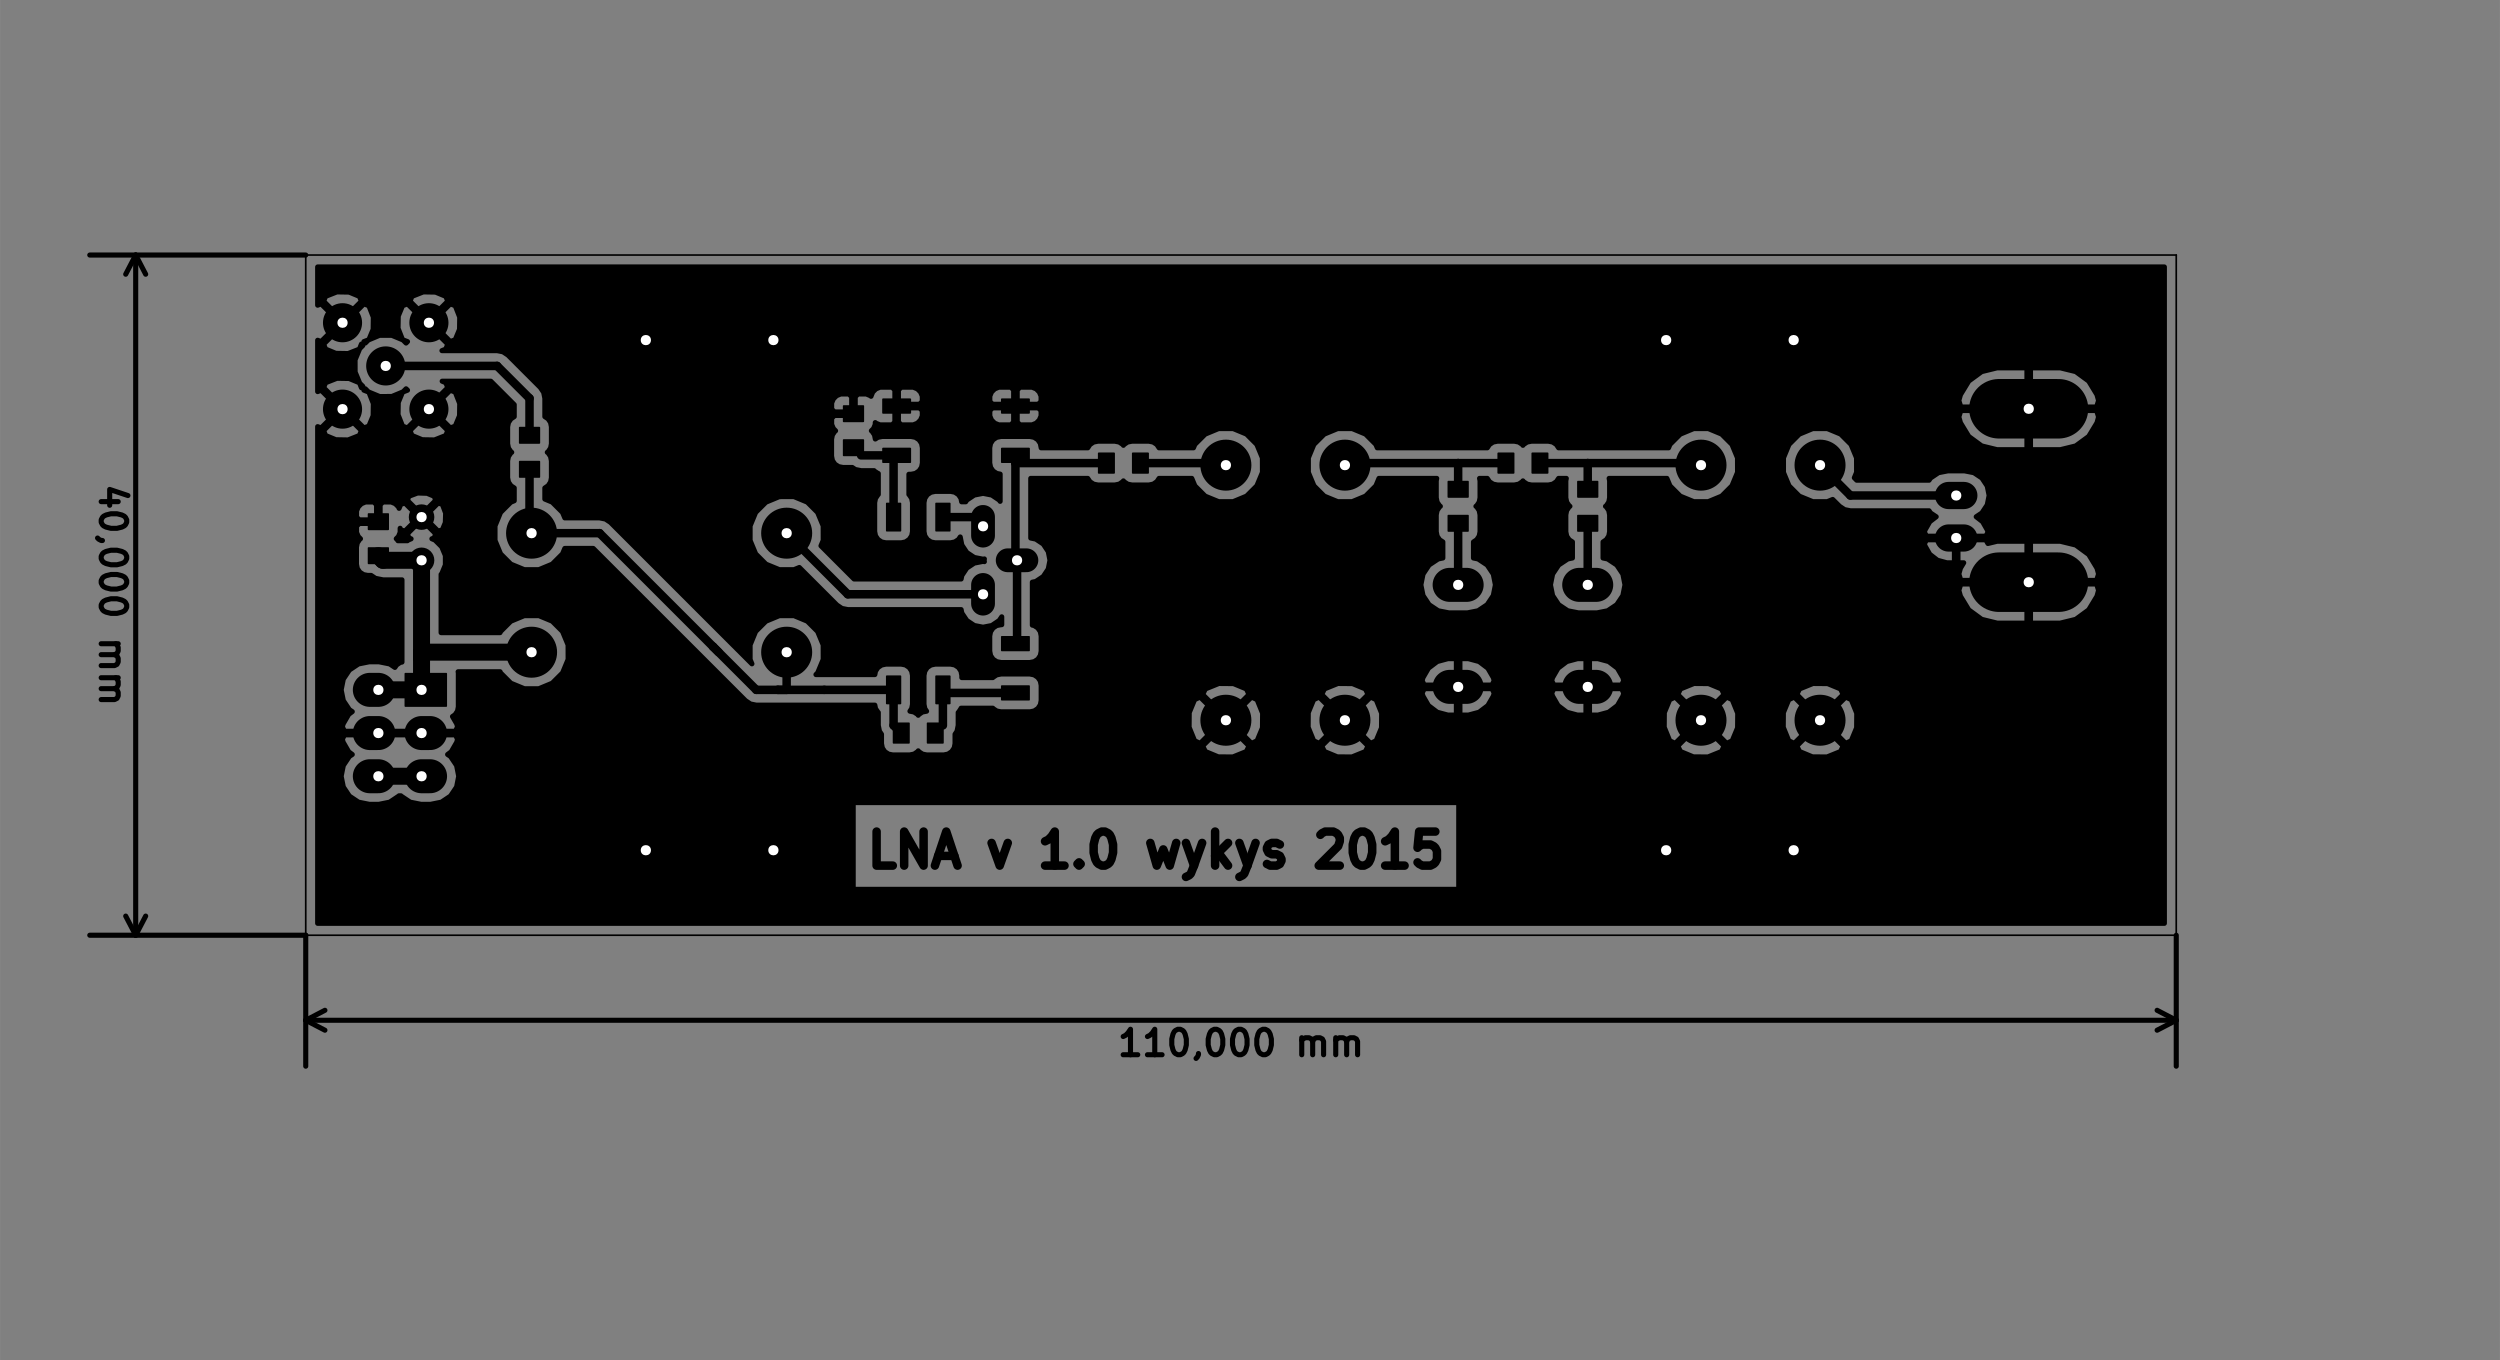<?xml version="1.0" standalone="no"?>
 <!DOCTYPE svg PUBLIC "-//W3C//DTD SVG 1.1//EN" 
 "http://www.w3.org/Graphics/SVG/1.1/DTD/svg11.dtd"> 
<svg xmlns="http://www.w3.org/2000/svg" version="1.1" 
    width="14.701cm" height="7.998cm" viewBox="0 0 57880 31490 ">
<rect x="0" y="0" width="57880" height="31490" fill="#808080" stroke="none"/>
<title>SVG Picture created as LNA-brd.svg date 2015/04/13 00:50:18 </title>
  <desc>Picture generated by PCBNEW </desc>
<g style="fill:#000000; fill-opacity:1;stroke:#000000; stroke-opacity:1;
stroke-linecap:round; stroke-linejoin:round; "
 transform="translate(0 0) scale(1 1)">
</g>
<g style="fill:#000000; fill-opacity:0.0; 
stroke:#000000; stroke-width:196.85; stroke-opacity:1; 
stroke-linecap:round; stroke-linejoin:round;">
<path d="M20670 20041
L20295 20041
L20295 19253
" />
<path d="M20933 20041
L20933 19253
L21383 20041
L21383 19253
" />
<path d="M21720 19816
L22095 19816
" />
<path d="M21645 20041
L21908 19253
L22170 20041
" />
<path d="M22957 19516
L23145 20041
L23332 19516
" />
<path d="M24645 20041
L24195 20041
" />
<path d="M24420 20041
L24420 19253
L24345 19366
L24270 19441
L24195 19478
" />
<path d="M24982 19966
L25020 20003
L24982 20041
L24945 20003
L24982 19966
L24982 20041
" />
<path d="M25507 19253
L25582 19253
L25657 19291
L25695 19328
L25732 19403
L25770 19553
L25770 19741
L25732 19891
L25695 19966
L25657 20003
L25582 20041
L25507 20041
L25432 20003
L25395 19966
L25357 19891
L25320 19741
L25320 19553
L25357 19403
L25395 19328
L25432 19291
L25507 19253
" />
<path d="M26632 19516
L26782 20041
L26932 19666
L27082 20041
L27232 19516
" />
<path d="M27457 19516
L27644 20041
" />
<path d="M27832 19516
L27644 20041
L27569 20228
L27532 20266
L27457 20303
" />
<path d="M28132 20041
L28132 19253
" />
<path d="M28207 19741
L28432 20041
" />
<path d="M28432 19516
L28132 19816
" />
<path d="M28694 19516
L28882 20041
" />
<path d="M29069 19516
L28882 20041
L28807 20228
L28769 20266
L28694 20303
" />
<path d="M29332 20003
L29407 20041
L29557 20041
L29632 20003
L29669 19928
L29669 19891
L29632 19816
L29557 19778
L29444 19778
L29369 19741
L29332 19666
L29332 19628
L29369 19553
L29444 19516
L29557 19516
L29632 19553
" />
<path d="M30569 19328
L30606 19291
L30681 19253
L30869 19253
L30944 19291
L30981 19328
L31019 19403
L31019 19478
L30981 19591
L30531 20041
L31019 20041
" />
<path d="M31506 19253
L31581 19253
L31656 19291
L31694 19328
L31731 19403
L31769 19553
L31769 19741
L31731 19891
L31694 19966
L31656 20003
L31581 20041
L31506 20041
L31431 20003
L31394 19966
L31356 19891
L31319 19741
L31319 19553
L31356 19403
L31394 19328
L31431 19291
L31506 19253
" />
<path d="M32519 20041
L32069 20041
" />
<path d="M32294 20041
L32294 19253
L32219 19366
L32144 19441
L32069 19478
" />
<path d="M33231 19253
L32856 19253
L32819 19628
L32856 19591
L32931 19553
L33119 19553
L33194 19591
L33231 19628
L33269 19703
L33269 19891
L33231 19966
L33194 20003
L33119 20041
L32931 20041
L32856 20003
L32819 19966
" />
</g>
<g style="fill:#000000; fill-opacity:0.0; 
stroke:#000000; stroke-width:39.37; stroke-opacity:1; 
stroke-linecap:round; stroke-linejoin:round;">
</g>
<g style="fill:#000000; fill-opacity:1.0; 
stroke:#000000; stroke-width:39.37; stroke-opacity:1; 
stroke-linecap:round; stroke-linejoin:round;">
<circle cx="18212.7" cy="15100.4" r="570.815" /> 
<circle cx="12306.7" cy="15100.4" r="570.815" /> 
<circle cx="18212.7" cy="12344.4" r="570.815" /> 
<circle cx="12306.7" cy="12344.4" r="570.815" /> 
<circle cx="42137.7" cy="10769.4" r="570.815" /> 
<circle cx="42137.7" cy="16675.4" r="570.815" /> 
<circle cx="39381.7" cy="10769.4" r="570.815" /> 
<circle cx="39381.7" cy="16675.4" r="570.815" /> 
<circle cx="9759.73" cy="11972.4" r="275.815" /> 
<circle cx="9759.73" cy="12972.4" r="275.815" /> 
<polyline style="fill-rule:evenodd;"
points="36986,11151
36533,11151
36533,11505
36986,11505
36986,11151
" /> 
<polyline style="fill-rule:evenodd;"
points="36986,11938
36533,11938
36533,12293
36986,12293
36986,11938
" /> 
</g>
<g style="fill:#000000; fill-opacity:1.0; 
stroke:#000000; stroke-width:787.402; stroke-opacity:1; 
stroke-linecap:round; stroke-linejoin:round;">
</g>
<g style="fill:#000000; fill-opacity:0.0; 
stroke:#000000; stroke-width:787.402; stroke-opacity:1; 
stroke-linecap:round; stroke-linejoin:round;">
<path d="M36562 13541
L36956 13541
" />
<path d="M36562 15903
L36956 15903
" />
</g>
<g style="fill:#000000; fill-opacity:0.0; 
stroke:#000000; stroke-width:39.37; stroke-opacity:1; 
stroke-linecap:round; stroke-linejoin:round;">
</g>
<g style="fill:#000000; fill-opacity:1.0; 
stroke:#000000; stroke-width:39.37; stroke-opacity:1; 
stroke-linecap:round; stroke-linejoin:round;">
<polyline style="fill-rule:evenodd;"
points="34688,10496
34688,10948
35043,10948
35043,10496
34688,10496
" /> 
<polyline style="fill-rule:evenodd;"
points="35476,10496
35476,10948
35830,10948
35830,10496
35476,10496
" /> 
<polyline style="fill-rule:evenodd;"
points="33986,11151
33533,11151
33533,11505
33986,11505
33986,11151
" /> 
<polyline style="fill-rule:evenodd;"
points="33986,11938
33533,11938
33533,12293
33986,12293
33986,11938
" /> 
</g>
<g style="fill:#000000; fill-opacity:1.0; 
stroke:#000000; stroke-width:787.402; stroke-opacity:1; 
stroke-linecap:round; stroke-linejoin:round;">
</g>
<g style="fill:#000000; fill-opacity:0.0; 
stroke:#000000; stroke-width:787.402; stroke-opacity:1; 
stroke-linecap:round; stroke-linejoin:round;">
<path d="M33562 13541
L33956 13541
" />
<path d="M33562 15903
L33956 15903
" />
</g>
<g style="fill:#000000; fill-opacity:0.0; 
stroke:#000000; stroke-width:39.37; stroke-opacity:1; 
stroke-linecap:round; stroke-linejoin:round;">
</g>
<g style="fill:#000000; fill-opacity:1.0; 
stroke:#000000; stroke-width:39.37; stroke-opacity:1; 
stroke-linecap:round; stroke-linejoin:round;">
<polyline style="fill-rule:evenodd;"
points="25438,10496
25438,10948
25793,10948
25793,10496
25438,10496
" /> 
<polyline style="fill-rule:evenodd;"
points="26226,10496
26226,10948
26580,10948
26580,10496
26226,10496
" /> 
<polyline style="fill-rule:evenodd;"
points="19986,9401
19533,9401
19533,9755
19986,9755
19986,9401
" /> 
<polyline style="fill-rule:evenodd;"
points="19986,10188
19533,10188
19533,10543
19986,10543
19986,10188
" /> 
<polyline style="fill-rule:evenodd;"
points="20688,16746
20688,17198
21043,17198
21043,16746
20688,16746
" /> 
<polyline style="fill-rule:evenodd;"
points="21476,16746
21476,17198
21830,17198
21830,16746
21476,16746
" /> 
<polyline style="fill-rule:evenodd;"
points="8986,11901
8533,11901
8533,12255
8986,12255
8986,11901
" /> 
<polyline style="fill-rule:evenodd;"
points="8986,12688
8533,12688
8533,13043
8986,13043
8986,12688
" /> 
<polyline style="fill-rule:evenodd;"
points="12486,9901
12033,9901
12033,10255
12486,10255
12486,9901
" /> 
<polyline style="fill-rule:evenodd;"
points="12486,10688
12033,10688
12033,11043
12486,11043
12486,10688
" /> 
</g>
<g style="fill:#000000; fill-opacity:1.0; 
stroke:#000000; stroke-width:1378; stroke-opacity:1; 
stroke-linecap:round; stroke-linejoin:round;">
</g>
<g style="fill:#000000; fill-opacity:0.0; 
stroke:#000000; stroke-width:1378; stroke-opacity:1; 
stroke-linecap:round; stroke-linejoin:round;">
<path d="M47658 13479
L46280 13479
" />
<path d="M47658 9464
L46280 9464
" />
</g>
<g style="fill:#000000; fill-opacity:0.0; 
stroke:#000000; stroke-width:630; stroke-opacity:1; 
stroke-linecap:round; stroke-linejoin:round;">
<path d="M45467 11472
L45113 11472
" />
<path d="M45467 12456
L45113 12456
" />
</g>
<g style="fill:#000000; fill-opacity:0.0; 
stroke:#000000; stroke-width:39.37; stroke-opacity:1; 
stroke-linecap:round; stroke-linejoin:round;">
</g>
<g style="fill:#000000; fill-opacity:1.0; 
stroke:#000000; stroke-width:39.37; stroke-opacity:1; 
stroke-linecap:round; stroke-linejoin:round;">
<polyline style="fill-rule:evenodd;"
points="10330,15598
9385,15598
9385,16346
10330,16346
10330,15598
" /> 
</g>
<g style="fill:#000000; fill-opacity:1.0; 
stroke:#000000; stroke-width:787.402; stroke-opacity:1; 
stroke-linecap:round; stroke-linejoin:round;">
</g>
<g style="fill:#000000; fill-opacity:0.0; 
stroke:#000000; stroke-width:787.402; stroke-opacity:1; 
stroke-linecap:round; stroke-linejoin:round;">
<path d="M8562 15972
L8759 15972
" />
<path d="M9759 16972
L9956 16972
" />
<path d="M8562 16972
L8759 16972
" />
<path d="M9759 17972
L9956 17972
" />
<path d="M8562 17972
L8759 17972
" />
</g>
<g style="fill:#000000; fill-opacity:0.0; 
stroke:#000000; stroke-width:39.37; stroke-opacity:1; 
stroke-linecap:round; stroke-linejoin:round;">
</g>
<g style="fill:#000000; fill-opacity:1.0; 
stroke:#000000; stroke-width:39.37; stroke-opacity:1; 
stroke-linecap:round; stroke-linejoin:round;">
<circle cx="8929.73" cy="8472.44" r="433.071" /> 
<circle cx="9929.73" cy="7472.44" r="433.071" /> 
<circle cx="9929.73" cy="9472.44" r="433.071" /> 
<circle cx="7929.73" cy="9472.44" r="433.071" /> 
<circle cx="7929.73" cy="7472.44" r="433.071" /> 
</g>
<g style="fill:#000000; fill-opacity:1.0; 
stroke:#000000; stroke-width:551.181; stroke-opacity:1; 
stroke-linecap:round; stroke-linejoin:round;">
</g>
<g style="fill:#000000; fill-opacity:0.0; 
stroke:#000000; stroke-width:551.181; stroke-opacity:1; 
stroke-linecap:round; stroke-linejoin:round;">
<path d="M23763 12972
L23330 12972
" />
<path d="M22759 13976
L22759 13543
" />
<path d="M22759 12401
L22759 11968
" />
</g>
<g style="fill:#000000; fill-opacity:0.0; 
stroke:#000000; stroke-width:39.37; stroke-opacity:1; 
stroke-linecap:round; stroke-linejoin:round;">
</g>
<g style="fill:#000000; fill-opacity:1.0; 
stroke:#000000; stroke-width:39.37; stroke-opacity:1; 
stroke-linecap:round; stroke-linejoin:round;">
<polyline style="fill-rule:evenodd;"
points="23194,16200
23824,16200
23824,15885
23194,15885
23194,16200
" /> 
<polyline style="fill-rule:evenodd;"
points="23194,15059
23824,15059
23824,14744
23194,14744
23194,15059
" /> 
<polyline style="fill-rule:evenodd;"
points="23194,10700
23824,10700
23824,10385
23194,10385
23194,10700
" /> 
<polyline style="fill-rule:evenodd;"
points="23194,9559
23824,9559
23824,9244
23194,9244
23194,9559
" /> 
<polyline style="fill-rule:evenodd;"
points="21988,12287
21988,11657
21673,11657
21673,12287
21988,12287
" /> 
<polyline style="fill-rule:evenodd;"
points="20846,12287
20846,11657
20531,11657
20531,12287
20846,12287
" /> 
<polyline style="fill-rule:evenodd;"
points="20444,10700
21074,10700
21074,10385
20444,10385
20444,10700
" /> 
<polyline style="fill-rule:evenodd;"
points="20444,9559
21074,9559
21074,9244
20444,9244
20444,9559
" /> 
<polyline style="fill-rule:evenodd;"
points="20531,15657
20531,16287
20846,16287
20846,15657
20531,15657
" /> 
<polyline style="fill-rule:evenodd;"
points="21673,15657
21673,16287
21988,16287
21988,15657
21673,15657
" /> 
<circle cx="31137.7" cy="10769.4" r="570.815" /> 
<circle cx="31137.7" cy="16675.4" r="570.815" /> 
<circle cx="28381.7" cy="10769.4" r="570.815" /> 
<circle cx="28381.7" cy="16675.4" r="570.815" /> 
<circle cx="38574.7" cy="7874.02" r="1161.42" /> 
<circle cx="38574.7" cy="19685" r="1161.42" /> 
<circle cx="14952.6" cy="19685" r="1161.42" /> 
<circle cx="14952.6" cy="7874.02" r="1161.42" /> 
<circle cx="17905.4" cy="19685" r="570.866" /> 
<circle cx="17905.4" cy="7874.02" r="570.866" /> 
<circle cx="41527.4" cy="19685" r="570.866" /> 
<circle cx="41527.4" cy="7874.02" r="570.866" /> 
</g>
<g style="fill:#000000; fill-opacity:1.0; 
stroke:#000000; stroke-width:98.425; stroke-opacity:1; 
stroke-linecap:round; stroke-linejoin:round;">
</g>
<g style="fill:#000000; fill-opacity:0.0; 
stroke:#000000; stroke-width:98.425; stroke-opacity:1; 
stroke-linecap:round; stroke-linejoin:round;">
<path d="M9759 15972
L10259 15972
" />
</g>
<g style="fill:#000000; fill-opacity:0.0; 
stroke:#000000; stroke-width:393.701; stroke-opacity:1; 
stroke-linecap:round; stroke-linejoin:round;">
<path d="M8759 15972
L9759 15972
" />
<path d="M9759 15222
L9759 12972
" />
<path d="M9759 15972
L9759 15222
" />
<path d="M8866 12972
L8759 12866
" />
<path d="M9759 12972
L8866 12972
" />
<path d="M9759 15100
L9759 15222
" />
<path d="M12306 15100
L9759 15100
" />
</g>
<g style="fill:#000000; fill-opacity:0.0; 
stroke:#000000; stroke-width:196.85; stroke-opacity:1; 
stroke-linecap:round; stroke-linejoin:round;">
<path d="M20759 10543
L19936 10543
" />
</g>
<g style="fill:#000000; fill-opacity:0.0; 
stroke:#000000; stroke-width:98.425; stroke-opacity:1; 
stroke-linecap:round; stroke-linejoin:round;">
<path d="M19936 10543
L19759 10366
" />
</g>
<g style="fill:#000000; fill-opacity:0.0; 
stroke:#000000; stroke-width:196.85; stroke-opacity:1; 
stroke-linecap:round; stroke-linejoin:round;">
<path d="M20688 11972
L20688 10614
" />
</g>
<g style="fill:#000000; fill-opacity:0.0; 
stroke:#000000; stroke-width:98.425; stroke-opacity:1; 
stroke-linecap:round; stroke-linejoin:round;">
<path d="M20688 10614
L20759 10543
" />
</g>
<g style="fill:#000000; fill-opacity:0.0; 
stroke:#000000; stroke-width:196.85; stroke-opacity:1; 
stroke-linecap:round; stroke-linejoin:round;">
<path d="M21830 15972
L21830 16795
" />
</g>
<g style="fill:#000000; fill-opacity:0.0; 
stroke:#000000; stroke-width:98.425; stroke-opacity:1; 
stroke-linecap:round; stroke-linejoin:round;">
<path d="M21830 16795
L21653 16972
" />
</g>
<g style="fill:#000000; fill-opacity:0.0; 
stroke:#000000; stroke-width:196.85; stroke-opacity:1; 
stroke-linecap:round; stroke-linejoin:round;">
<path d="M21901 16043
L21830 15972
" />
<path d="M23509 16043
L21901 16043
" />
<path d="M19628 13759
L18212 12344
" />
<path d="M22759 13759
L19628 13759
" />
<path d="M21830 11972
L22547 11972
" />
</g>
<g style="fill:#000000; fill-opacity:0.0; 
stroke:#000000; stroke-width:98.425; stroke-opacity:1; 
stroke-linecap:round; stroke-linejoin:round;">
<path d="M22547 11972
L22759 12185
" />
</g>
<g style="fill:#000000; fill-opacity:0.0; 
stroke:#000000; stroke-width:196.85; stroke-opacity:1; 
stroke-linecap:round; stroke-linejoin:round;">
<path d="M36759 11328
L36759 10722
" />
<path d="M35653 10722
L36759 10722
" />
<path d="M36759 10722
L39334 10722
" />
</g>
<g style="fill:#000000; fill-opacity:0.0; 
stroke:#000000; stroke-width:98.425; stroke-opacity:1; 
stroke-linecap:round; stroke-linejoin:round;">
<path d="M39334 10722
L39381 10769
" />
</g>
<g style="fill:#000000; fill-opacity:0.0; 
stroke:#000000; stroke-width:196.85; stroke-opacity:1; 
stroke-linecap:round; stroke-linejoin:round;">
<path d="M36759 13541
L36759 12116
" />
<path d="M33759 11328
L33759 10722
" />
<path d="M34866 10722
L33759 10722
" />
<path d="M33759 10722
L31184 10722
" />
</g>
<g style="fill:#000000; fill-opacity:0.0; 
stroke:#000000; stroke-width:98.425; stroke-opacity:1; 
stroke-linecap:round; stroke-linejoin:round;">
<path d="M31184 10722
L31137 10769
" />
</g>
<g style="fill:#000000; fill-opacity:0.0; 
stroke:#000000; stroke-width:196.85; stroke-opacity:1; 
stroke-linecap:round; stroke-linejoin:round;">
<path d="M33759 13541
L33759 12116
" />
<path d="M23509 12935
L23547 12972
" />
<path d="M23509 10722
L23509 12935
" />
<path d="M23509 10543
L23509 10722
" />
<path d="M23547 14864
L23509 14901
" />
<path d="M23547 12972
L23547 14864
" />
<path d="M25616 10722
L23509 10722
" />
</g>
<g style="fill:#000000; fill-opacity:0.0; 
stroke:#000000; stroke-width:98.425; stroke-opacity:1; 
stroke-linecap:round; stroke-linejoin:round;">
<path d="M28259 10891
L28381 10769
" />
<path d="M28334 10722
L28381 10769
" />
</g>
<g style="fill:#000000; fill-opacity:0.0; 
stroke:#000000; stroke-width:196.85; stroke-opacity:1; 
stroke-linecap:round; stroke-linejoin:round;">
<path d="M28334 10722
L28381 10769
" />
<path d="M26403 10722
L28334 10722
" />
<path d="M20688 15972
L20688 16795
" />
<path d="M20688 16795
L20866 16972
" />
<path d="M12259 12297
L12306 12344
" />
<path d="M12259 10866
L12259 12297
" />
<path d="M13881 12344
L12306 12344
" />
<path d="M16509 14972
L13881 12344
" />
<path d="M16637 15100
L16509 14972
" />
<path d="M17509 15972
L16509 14972
" />
<path d="M20688 15972
L19084 15972
" />
<path d="M18009 15972
L17509 15972
" />
<path d="M19084 15972
L18009 15972
" />
<path d="M18212 15972
L18009 15972
" />
<path d="M18212 15100
L18212 15972
" />
<path d="M11509 8472
L12259 9222
" />
<path d="M12259 9222
L12259 10078
" />
<path d="M8929 8472
L11509 8472
" />
</g>
<g style="fill:#000000; fill-opacity:0.0; 
stroke:#000000; stroke-width:98.425; stroke-opacity:1; 
stroke-linecap:round; stroke-linejoin:round;">
<path d="M42184 10722
L42137 10769
" />
<path d="M42259 10647
L42137 10769
" />
<path d="M42137 10769
L42137 10600
" />
</g>
<g style="fill:#000000; fill-opacity:0.0; 
stroke:#000000; stroke-width:196.85; stroke-opacity:1; 
stroke-linecap:round; stroke-linejoin:round;">
<path d="M42840 11472
L42137 10769
" />
<path d="M45290 11472
L42840 11472
" />
</g>
<g style="fill:#000000; fill-opacity:0.0; 
stroke:#000000; stroke-width:393.701; stroke-opacity:1; 
stroke-linecap:round; stroke-linejoin:round;">
<path d="M8759 17972
L9759 17972
" />
</g>
<g style="fill:#000000; fill-opacity:1.0; 
stroke:#000000; stroke-width:118.11; stroke-opacity:1; 
stroke-linecap:round; stroke-linejoin:round;">
<polyline style="fill-rule:evenodd;"
points="7354,21377
7492,21377
7492,9967
7929,9530
7987,9588
8367,9967
8322,10082
8059,10186
7775,10181
7536,10082
7492,9967
7492,21377
7898,21377
7898,17972
7898,15972
7948,15723
8088,15513
8299,15372
8548,15322
8774,15322
9022,15372
9142,15452
9180,15395
9265,15337
9306,15329
9306,15222
9306,15100
9306,13425
8866,13425
8692,13390
8592,13323
8513,13323
8416,13304
8330,13248
8272,13163
8252,13062
8252,12669
8271,12571
8328,12485
8345,12474
8294,12422
8254,12327
8254,12184
8254,11973
8254,11830
8294,11735
8366,11662
8462,11622
8565,11622
8654,11622
8718,11687
8718,12037
8319,12037
8254,11973
8254,12184
8319,12119
8718,12119
8718,12127
8800,12127
8800,12119
8808,12119
8808,12037
8800,12037
8800,11687
8865,11622
8954,11622
9057,11622
9152,11662
9215,11725
9225,11735
9239,11769
9279,11674
9377,11648
9435,11706
9435,11590
9461,11492
9492,11480
9492,9967
9929,9530
9987,9588
9987,9472
10425,9034
10540,9079
10643,9343
10639,9626
10540,9865
10425,9909
9987,9472
9987,9588
10367,9967
10322,10082
10059,10186
9775,10181
9536,10082
9492,9967
9492,11480
9667,11414
9888,11421
10058,11492
10083,11590
9759,11914
9435,11590
9435,11706
9701,11972
9377,12296
9279,12270
9264,12231
9264,12327
9225,12422
9174,12473
9189,12483
9213,12519
9432,12519
9446,12505
9517,12475
9461,12452
9435,12354
9759,12030
9817,12088
9817,11972
10141,11648
10240,11674
10317,11880
10310,12101
10240,12270
10141,12296
9817,11972
9817,12088
10083,12354
10058,12452
9999,12474
10071,12504
10226,12659
10311,12862
10311,13081
10227,13284
10212,13299
10212,14647
11577,14647
11588,14621
11826,14383
12137,14254
12474,14253
12785,14382
13023,14620
13152,14931
13153,15268
13024,15579
12786,15817
12475,15946
12139,15946
11827,15818
11589,15580
11578,15553
10606,15553
10611,15578
10611,16366
10592,16463
10535,16549
10476,16589
10575,16760
10593,16830
10543,16931
9899,16931
9899,16923
9817,16923
9817,16931
9346,16931
9173,16931
8702,16931
8702,16923
8620,16923
8620,16931
7976,16931
7925,16830
7944,16760
8072,16539
8155,16476
8088,16431
7948,16221
7898,15972
7898,17972
7948,17723
8088,17513
8155,17468
8072,17405
7944,17184
7925,17114
7976,17013
8620,17013
8620,17021
8702,17021
8702,17013
9173,17013
9346,17013
9817,17013
9817,17021
9899,17021
9899,17013
10543,17013
10593,17114
10575,17184
10447,17405
10363,17468
10430,17513
10571,17723
10620,17972
10571,18221
10430,18431
10219,18572
9971,18622
9745,18622
9496,18572
9285,18431
9281,18425
9238,18425
9233,18431
9022,18572
8774,18622
8548,18622
8299,18572
8088,18431
7948,18221
7898,17972
7898,21377
19753,21377
19753,20590
19753,18582
27530,18582
27530,16837
27533,16499
27657,16199
27786,16138
27844,16196
27844,16080
27906,15951
28219,15824
28557,15827
28857,15951
28918,16080
28381,16617
27844,16080
27844,16196
28323,16675
27786,17212
27657,17150
27530,16837
27530,18582
27844,18582
27844,17270
28381,16733
28439,16791
28439,16675
28976,16138
29105,16199
29232,16513
29229,16851
29105,17150
28976,17212
28439,16675
28439,16791
28918,17270
28857,17399
28543,17526
28205,17523
27906,17399
27844,17270
27844,18582
30286,18582
30286,16837
30289,16499
30291,16495
30291,10601
30419,10290
30657,10052
30968,9923
31305,9922
31616,10051
31854,10289
31887,10368
33759,10368
34434,10368
34483,10293
34568,10235
34669,10215
35062,10215
35160,10234
35246,10290
35259,10310
35270,10293
35355,10235
35456,10215
35850,10215
35947,10234
36033,10290
36085,10368
36759,10368
38631,10368
38663,10290
38901,10052
39212,9923
39549,9922
39860,10051
40098,10289
40227,10600
40228,10937
40099,11248
39861,11486
39550,11615
39214,11615
38902,11487
38664,11249
38592,11076
37255,11076
37266,11131
37266,11525
37247,11623
37191,11708
37171,11722
37189,11733
37246,11818
37266,11919
37266,12312
37247,12410
37191,12496
37114,12548
37114,12919
37221,12941
37432,13081
37573,13292
37622,13541
37573,13789
37432,14000
37221,14141
36973,14190
36546,14190
36297,14141
36086,14000
35946,13789
35896,13541
35946,13292
36086,13081
36297,12941
36405,12919
36405,12547
36330,12498
36272,12413
36252,12312
36252,11919
36271,11821
36328,11735
36347,11722
36330,11711
36272,11626
36252,11525
36252,11131
36263,11076
36085,11076
36035,11151
35950,11209
35850,11229
35456,11229
35359,11210
35273,11154
35259,11134
35248,11151
35163,11209
35062,11229
34669,11229
34571,11210
34485,11154
34433,11076
34255,11076
34266,11131
34266,11525
34247,11623
34191,11708
34171,11722
34189,11733
34246,11818
34266,11919
34266,12312
34247,12410
34191,12496
34114,12548
34114,12919
34221,12941
34432,13081
34573,13292
34622,13541
34573,13789
34432,14000
34221,14141
33973,14190
33546,14190
33297,14141
33086,14000
32946,13789
32896,13541
32946,13292
33086,13081
33297,12941
33405,12919
33405,12547
33330,12498
33272,12413
33252,12312
33252,11919
33271,11821
33328,11735
33347,11722
33330,11711
33272,11626
33252,11525
33252,11131
33263,11076
31926,11076
31855,11248
31617,11486
31306,11615
30970,11615
30658,11487
30420,11249
30291,10938
30291,10601
30291,16495
30413,16199
30542,16138
30600,16196
30600,16080
30662,15951
30975,15824
31313,15827
31613,15951
31674,16080
31137,16617
30600,16080
30600,16196
31079,16675
30542,17212
30413,17150
30286,16837
30286,18582
30600,18582
30600,17270
31137,16733
31195,16791
31195,16675
31732,16138
31861,16199
31988,16513
31985,16851
31861,17150
31732,17212
31195,16675
31195,16791
31674,17270
31613,17399
31299,17526
30961,17523
30662,17399
30600,17270
30600,18582
32925,18582
32925,16045
32925,15761
32944,15691
33072,15470
33275,15316
33521,15250
33718,15250
33718,15862
32976,15862
32925,15761
32925,16045
32976,15944
33718,15944
33718,16556
33521,16556
33275,16490
33072,16336
32944,16115
32925,16045
32925,18582
33773,18582
33773,20590
19753,20590
19753,21377
33800,21377
33800,16556
33800,15944
33800,15862
33800,15250
33997,15250
34244,15316
34447,15470
34575,15691
34593,15761
34543,15862
33800,15862
33800,15944
34543,15944
34593,16045
34575,16115
34447,16336
34244,16490
33997,16556
33800,16556
33800,21377
35925,21377
35925,16045
35925,15761
35944,15691
36072,15470
36275,15316
36521,15250
36718,15250
36718,15862
35976,15862
35925,15761
35925,16045
35976,15944
36718,15944
36718,16556
36521,16556
36275,16490
36072,16336
35944,16115
35925,16045
35925,21377
36800,21377
36800,16556
36800,15944
36800,15862
36800,15250
36997,15250
37244,15316
37447,15470
37575,15691
37593,15761
37543,15862
36800,15862
36800,15944
37543,15944
37593,16045
37575,16115
37447,16336
37244,16490
36997,16556
36800,16556
36800,21377
38530,21377
38530,16837
38533,16499
38657,16199
38786,16138
38844,16196
38844,16080
38906,15951
39219,15824
39557,15827
39857,15951
39918,16080
39381,16617
38844,16080
38844,16196
39323,16675
38786,17212
38657,17150
38530,16837
38530,21377
38844,21377
38844,17270
39381,16733
39439,16791
39439,16675
39976,16138
40105,16199
40232,16513
40229,16851
40105,17150
39976,17212
39439,16675
39439,16791
39918,17270
39857,17399
39543,17526
39205,17523
38906,17399
38844,17270
38844,21377
41286,21377
41286,16837
41289,16499
41291,16495
41291,10601
41419,10290
41657,10052
41968,9923
42305,9922
42616,10051
42854,10289
42983,10600
42984,10937
42932,11062
42987,11118
44662,11118
44695,11068
44880,10944
45099,10901
45351,10901
45351,9653
45351,9275
45389,9139
45581,8823
45880,8604
46239,8516
46928,8516
46928,9423
45398,9423
45351,9275
45351,9653
45398,9505
46928,9505
46928,10412
46239,10412
45880,10324
45581,10105
45389,9789
45351,9653
45351,10901
45482,10901
45700,10944
45886,11068
46009,11253
46053,11472
46009,11690
45886,11876
45754,11964
45902,12079
46013,12274
46026,12326
45975,12415
45331,12415
45331,12407
45249,12407
45249,12415
44606,12415
44554,12326
44567,12274
44678,12079
44827,11964
44695,11876
44662,11826
42840,11826
42705,11799
42590,11722
42431,11564
42306,11615
41970,11615
41658,11487
41420,11249
41291,10938
41291,10601
41291,16495
41413,16199
41542,16138
41600,16196
41600,16080
41662,15951
41975,15824
42313,15827
42613,15951
42674,16080
42137,16617
41600,16080
41600,16196
42079,16675
41542,17212
41413,17150
41286,16837
41286,21377
41600,21377
41600,17270
42137,16733
42195,16791
42195,16675
42732,16138
42861,16199
42988,16513
42985,16851
42861,17150
42732,17212
42195,16675
42195,16791
42674,17270
42613,17399
42299,17526
41961,17523
41662,17399
41600,17270
41600,21377
44554,21377
44554,12586
44606,12497
45249,12497
45249,13030
45072,13030
44856,12971
44678,12833
44567,12638
44554,12586
44554,21377
45331,21377
45331,13030
45331,12497
45975,12497
46025,12583
46239,12531
46928,12531
46928,13438
45398,13438
45351,13290
45389,13154
45464,13030
45331,13030
45331,21377
45351,21377
45351,13668
45398,13520
46928,13520
46928,14427
46239,14427
45880,14339
45581,14120
45389,13804
45351,13668
45351,21377
47010,21377
47010,14427
47010,13520
47010,13438
47010,12531
47010,10412
47010,9505
47010,9423
47010,8516
47699,8516
48059,8604
48358,8823
48550,9139
48587,9275
48541,9423
47010,9423
47010,9505
48541,9505
48587,9653
48550,9789
48358,10105
48059,10324
47699,10412
47010,10412
47010,12531
47699,12531
48059,12619
48358,12838
48550,13154
48587,13290
48541,13438
47010,13438
47010,13520
48541,13520
48587,13668
48550,13804
48358,14120
48059,14339
47699,14427
47010,14427
47010,21377
50110,21377
50110,6181
7354,6181
7354,7066
7434,7034
7492,7092
7492,6976
7536,6862
7800,6758
8083,6763
8322,6862
8367,6976
7929,7414
7492,6976
7492,7092
7871,7472
7434,7909
7354,7878
7354,9066
7434,9034
7492,9092
7492,8976
7536,8862
7800,8758
8083,8763
8220,8820
8322,8862
8367,8976
8399,8944
8329,8874
8221,8614
8220,8332
8328,8071
8399,8000
8367,7967
8322,8082
8059,8186
7775,8181
7536,8082
7492,7967
7929,7530
7935,7535
7987,7483
7993,7478
7987,7472
8425,7034
8540,7079
8643,7343
8639,7626
8540,7865
8425,7909
8457,7942
8527,7872
8788,7763
9070,7763
9215,7823
9330,7871
9401,7942
9434,7909
9319,7865
9215,7601
9220,7318
9319,7079
9434,7034
9492,7092
9492,6976
9536,6862
9800,6758
10083,6763
10322,6862
10367,6976
9929,7414
9492,6976
9492,7092
9871,7472
9866,7478
9924,7535
9929,7530
9987,7588
9987,7472
10425,7034
10540,7079
10643,7343
10639,7626
10540,7865
10425,7909
9987,7472
9987,7588
10367,7967
10322,8082
10232,8118
11509,8118
11645,8145
11760,8221
12510,8971
12587,9086
12614,9222
12614,9646
12689,9696
12746,9781
12766,9881
12766,10275
12747,10373
12691,10458
12671,10472
12689,10483
12746,10568
12766,10669
12766,11062
12747,11160
12691,11246
12614,11298
12614,11555
12785,11626
13023,11864
13076,11990
13881,11990
14017,12017
14132,12093
16760,14721
16888,14849
17408,15369
17366,15269
17366,14932
17366,12176
17494,11865
17732,11627
18043,11498
18380,11497
18691,11626
18929,11864
19058,12175
19059,12512
19007,12637
19252,12883
19252,10562
19252,10169
19271,10071
19328,9985
19345,9974
19294,9922
19254,9827
19254,9684
19254,9473
19254,9330
19294,9235
19366,9162
19462,9122
19565,9122
19654,9122
19718,9187
19718,9537
19319,9537
19254,9473
19254,9684
19319,9619
19718,9619
19718,9627
19800,9627
19800,9619
19808,9619
19808,9537
19800,9537
19800,9187
19865,9122
19954,9122
20057,9122
20152,9162
20166,9175
20166,9172
20205,9077
20278,9004
20373,8965
20476,8965
20654,8965
20718,9030
20718,9360
20710,9360
20710,9442
20718,9442
20718,9773
20654,9837
20476,9837
20373,9837
20278,9798
20264,9784
20264,9827
20225,9922
20174,9973
20189,9983
20246,10068
20265,10164
20324,10125
20425,10105
20800,10105
20800,9773
20800,9442
20800,9360
20800,9030
20865,8965
21042,8965
21145,8965
21241,9004
21313,9077
21353,9172
21353,9295
21288,9360
20800,9360
20800,9442
21288,9442
21353,9507
21353,9630
21313,9725
21241,9798
21145,9837
21042,9837
20865,9837
20800,9773
20800,10105
21094,10105
21191,10124
21277,10180
21335,10265
21355,10366
21355,10720
21336,10818
21280,10903
21194,10961
21094,10981
21043,10981
21043,11448
21049,11452
21106,11537
21126,11637
21126,12307
21108,12404
21051,12490
20966,12547
20866,12568
20511,12568
20414,12549
20328,12492
20270,12407
20250,12307
20250,11637
20269,11540
20326,11454
20334,11448
20334,10963
20327,10962
20241,10906
20236,10897
19936,10897
19801,10870
19731,10823
19513,10823
19416,10804
19330,10748
19272,10663
19252,10562
19252,12883
19774,13405
22252,13405
22268,13325
22383,13152
22556,13037
22759,12997
22790,13003
22784,12972
22790,12941
22759,12947
22556,12907
22383,12792
22268,12619
22231,12432
22193,12490
22108,12547
22007,12568
21653,12568
21555,12549
21470,12492
21412,12407
21392,12307
21392,11637
21411,11540
21467,11454
21552,11397
21653,11376
22007,11376
22105,11395
22191,11452
22248,11537
22264,11618
22357,11618
22383,11578
22556,11462
22759,11422
22963,11462
23135,11578
23155,11607
23155,10977
23077,10962
22991,10906
22934,10821
22914,10720
22914,10366
22916,10356
22916,9630
22916,9507
22916,9295
22916,9172
22955,9077
23028,9004
23123,8965
23226,8965
23404,8965
23468,9030
23468,9360
22980,9360
22916,9295
22916,9507
22980,9442
23468,9442
23468,9773
23404,9837
23226,9837
23123,9837
23028,9798
22955,9725
22916,9630
22916,10356
22933,10268
22989,10182
23074,10125
23175,10105
23550,10105
23550,9773
23550,9442
23550,9360
23550,9030
23615,8965
23792,8965
23895,8965
23991,9004
24063,9077
24103,9172
24103,9295
24038,9360
23550,9360
23550,9442
24038,9442
24103,9507
24103,9630
24063,9725
23991,9798
23895,9837
23792,9837
23615,9837
23550,9773
23550,10105
23844,10105
23941,10124
24027,10180
24085,10265
24105,10366
24105,10368
25184,10368
25233,10293
25318,10235
25419,10215
25812,10215
25910,10234
25996,10290
26009,10310
26020,10293
26105,10235
26206,10215
26600,10215
26697,10234
26783,10290
26835,10368
27631,10368
27663,10290
27901,10052
28212,9923
28549,9922
28860,10051
29098,10289
29227,10600
29228,10937
29099,11248
28861,11486
28550,11615
28214,11615
27902,11487
27664,11249
27592,11076
26835,11076
26785,11151
26700,11209
26600,11229
26206,11229
26109,11210
26023,11154
26009,11134
25998,11151
25913,11209
25812,11229
25419,11229
25321,11210
25235,11154
25183,11076
23864,11076
23864,12457
23981,12481
24154,12596
24269,12769
24309,12972
24269,13175
24154,13348
23981,13463
23901,13479
23901,14474
23941,14482
24027,14538
24085,14623
24105,14724
24105,15078
24086,15176
24030,15262
23944,15319
23844,15339
23175,15339
23077,15320
22991,15264
22934,15179
22914,15078
22914,14724
22933,14626
22989,14541
23074,14483
23175,14463
23192,14463
23192,14281
23135,14366
22963,14482
22759,14522
22556,14482
22383,14366
22268,14194
22252,14114
19628,14114
19492,14087
19377,14010
18506,13139
18381,13190
18045,13190
17733,13062
17495,12824
17366,12513
17366,12176
17366,14932
17494,14621
17732,14383
18043,14254
18380,14253
18691,14382
18929,14620
19058,14931
19059,15268
18930,15579
18891,15618
19084,15618
20254,15618
20269,15540
20326,15454
20411,15397
20511,15376
20866,15376
20963,15395
21049,15452
21106,15537
21126,15637
21126,16307
21108,16404
21067,16466
21160,16484
21246,16540
21259,16560
21270,16543
21355,16485
21452,16466
21412,16407
21392,16307
21392,15637
21411,15540
21467,15454
21552,15397
21653,15376
22007,15376
22105,15395
22191,15452
22248,15537
22268,15637
22268,15688
22985,15688
22989,15682
23074,15625
23175,15605
23844,15605
23941,15624
24027,15680
24085,15765
24105,15866
24105,16220
24086,16318
24030,16403
23944,16461
23844,16481
23175,16481
23077,16462
22991,16406
22986,16397
22251,16397
22249,16404
22193,16490
22184,16496
22184,16795
22157,16930
22111,17000
22111,17218
22092,17316
22035,17401
21950,17459
21850,17479
21456,17479
21359,17460
21273,17404
21259,17384
21248,17401
21163,17459
21062,17479
20669,17479
20571,17460
20485,17404
20428,17319
20408,17218
20408,17000
20361,16930
20361,16930
20334,16795
20334,16496
20328,16492
20270,16407
20254,16326
19084,16326
18212,16326
18009,16326
17509,16326
17374,16299
17259,16222
16387,15350
16259,15222
13734,12698
13076,12698
13024,12823
12786,13061
12475,13190
12139,13190
11827,13062
11589,12824
11460,12513
11460,12176
11588,11865
11826,11627
11905,11594
11905,11297
11830,11248
11772,11163
11752,11062
11752,10669
11771,10571
11828,10485
11847,10472
11830,10461
11772,10376
11752,10275
11752,9881
11771,9784
11828,9698
11905,9646
11905,9369
11362,8826
10237,8826
10322,8862
10367,8976
9929,9414
9924,9408
9866,9466
9871,9472
9434,9909
9319,9865
9215,9601
9220,9318
9319,9079
9434,9034
9401,9002
9331,9072
9071,9180
8789,9181
8528,9073
8457,9002
8425,9034
8540,9079
8643,9343
8639,9626
8540,9865
8425,9909
7987,9472
7993,9466
7935,9408
7929,9414
7492,8976
7492,9092
7871,9472
7434,9909
7354,9878
7354,21377
" /> 
</g>
<g style="fill:#FFFFFF; fill-opacity:1.0; 
stroke:#FFFFFF; stroke-width:39.37; stroke-opacity:1; 
stroke-linecap:round; stroke-linejoin:round;">
<circle cx="17905.4" cy="19685" r="98.425" /> 
<circle cx="17905.4" cy="7874.02" r="98.425" /> 
<circle cx="41527.4" cy="19685" r="98.425" /> 
<circle cx="41527.4" cy="7874.02" r="98.425" /> 
<circle cx="18212.7" cy="15100.4" r="98.425" /> 
<circle cx="12306.7" cy="15100.4" r="98.425" /> 
<circle cx="18212.7" cy="12344.4" r="98.425" /> 
<circle cx="12306.7" cy="12344.4" r="98.425" /> 
<circle cx="42137.7" cy="10769.4" r="98.425" /> 
<circle cx="42137.7" cy="16675.4" r="98.425" /> 
<circle cx="39381.7" cy="10769.4" r="98.425" /> 
<circle cx="39381.7" cy="16675.4" r="98.425" /> 
<circle cx="9759.73" cy="11972.4" r="98.425" /> 
<circle cx="9759.73" cy="12972.4" r="98.425" /> 
<circle cx="36759.7" cy="13541.3" r="98.425" /> 
<circle cx="36759.7" cy="15903.5" r="98.425" /> 
<circle cx="33759.7" cy="13541.3" r="98.425" /> 
<circle cx="33759.7" cy="15903.5" r="98.425" /> 
<circle cx="46969.7" cy="13479.4" r="98.425" /> 
<circle cx="46969.7" cy="9464.44" r="98.425" /> 
<circle cx="45290.7" cy="11472.4" r="98.425" /> 
<circle cx="45290.7" cy="12456.4" r="98.425" /> 
<circle cx="9759.73" cy="15972.4" r="98.425" /> 
<circle cx="8759.73" cy="15972.4" r="98.425" /> 
<circle cx="9759.73" cy="16972.4" r="98.425" /> 
<circle cx="8759.73" cy="16972.4" r="98.425" /> 
<circle cx="9759.73" cy="17972.4" r="98.425" /> 
<circle cx="8759.73" cy="17972.4" r="98.425" /> 
<circle cx="8929.73" cy="8472.44" r="98.425" /> 
<circle cx="9929.73" cy="7472.44" r="98.425" /> 
<circle cx="9929.73" cy="9472.44" r="98.425" /> 
<circle cx="7929.73" cy="9472.44" r="98.425" /> 
<circle cx="7929.73" cy="7472.44" r="98.425" /> 
<circle cx="23547.1" cy="12972.4" r="98.425" /> 
<circle cx="22759.7" cy="13759.8" r="98.425" /> 
<circle cx="22759.7" cy="12185" r="98.425" /> 
<circle cx="31137.7" cy="10769.4" r="98.425" /> 
<circle cx="31137.7" cy="16675.4" r="98.425" /> 
<circle cx="28381.7" cy="10769.4" r="98.425" /> 
<circle cx="28381.7" cy="16675.4" r="98.425" /> 
<circle cx="38574.7" cy="7874.02" r="98.425" /> 
<circle cx="38574.7" cy="19685" r="98.425" /> 
<circle cx="14952.6" cy="19685" r="98.425" /> 
<circle cx="14952.6" cy="7874.02" r="98.425" /> 
</g>
<g style="fill:#000000; fill-opacity:0.0; 
stroke:#000000; stroke-width:118.11; stroke-opacity:1; 
stroke-linecap:round; stroke-linejoin:round;">
<path d="M2736 11614
L2342 11614
" />
<path d="M2961 11473
L2539 11332
L2539 11698
" />
<path d="M2933 12035
L2933 12092
L2905 12148
L2877 12176
L2821 12204
L2708 12232
L2567 12232
L2455 12204
L2399 12176
L2371 12148
L2342 12092
L2342 12035
L2371 11979
L2399 11951
L2455 11923
L2567 11895
L2708 11895
L2821 11923
L2877 11951
L2905 11979
L2933 12035
" />
<path d="M2371 12514
L2342 12514
L2286 12485
L2258 12457
" />
<path d="M2933 12879
L2933 12935
L2905 12992
L2877 13020
L2821 13048
L2708 13076
L2567 13076
L2455 13048
L2399 13020
L2371 12992
L2342 12935
L2342 12879
L2371 12823
L2399 12795
L2455 12767
L2567 12739
L2708 12739
L2821 12767
L2877 12795
L2905 12823
L2933 12879
" />
<path d="M2933 13442
L2933 13498
L2905 13554
L2877 13582
L2821 13610
L2708 13638
L2567 13638
L2455 13610
L2399 13582
L2371 13554
L2342 13498
L2342 13442
L2371 13385
L2399 13357
L2455 13329
L2567 13301
L2708 13301
L2821 13329
L2877 13357
L2905 13385
L2933 13442
" />
<path d="M2933 14004
L2933 14060
L2905 14116
L2877 14145
L2821 14173
L2708 14201
L2567 14201
L2455 14173
L2399 14145
L2371 14116
L2342 14060
L2342 14004
L2371 13948
L2399 13920
L2455 13892
L2567 13863
L2708 13863
L2821 13892
L2877 13920
L2905 13948
L2933 14004
" />
<path d="M2342 14904
L2736 14904
" />
<path d="M2680 14904
L2708 14932
L2736 14988
L2736 15073
L2708 15129
L2652 15157
L2342 15157
" />
<path d="M2652 15157
L2708 15185
L2736 15241
L2736 15326
L2708 15382
L2652 15410
L2342 15410
" />
<path d="M2342 15691
L2736 15691
" />
<path d="M2680 15691
L2708 15719
L2736 15776
L2736 15860
L2708 15916
L2652 15944
L2342 15944
" />
<path d="M2652 15944
L2708 15973
L2736 16029
L2736 16113
L2708 16169
L2652 16197
L2342 16197
" />
<path d="M3141 21653
L3141 5905
" />
<path d="M7078 21653
L2078 21653
" />
<path d="M7078 5905
L2078 5905
" />
<path d="M3141 5905
L2910 6349
" />
<path d="M3141 5905
L3372 6349
" />
<path d="M3141 21653
L2910 21210
" />
<path d="M3141 21653
L3372 21210
" />
<path d="M26341 24420
L26004 24420
" />
<path d="M26173 24420
L26173 23830
L26116 23914
L26060 23970
L26004 23998
" />
<path d="M26904 24420
L26566 24420
" />
<path d="M26735 24420
L26735 23830
L26679 23914
L26623 23970
L26566 23998
" />
<path d="M27269 23830
L27326 23830
L27382 23858
L27410 23886
L27438 23942
L27466 24055
L27466 24195
L27438 24308
L27410 24364
L27382 24392
L27326 24420
L27269 24420
L27213 24392
L27185 24364
L27157 24308
L27129 24195
L27129 24055
L27157 23942
L27185 23886
L27213 23858
L27269 23830
" />
<path d="M27747 24392
L27747 24420
L27719 24476
L27691 24505
" />
<path d="M28113 23830
L28169 23830
L28225 23858
L28254 23886
L28282 23942
L28310 24055
L28310 24195
L28282 24308
L28254 24364
L28225 24392
L28169 24420
L28113 24420
L28057 24392
L28029 24364
L28001 24308
L27972 24195
L27972 24055
L28001 23942
L28029 23886
L28057 23858
L28113 23830
" />
<path d="M28675 23830
L28732 23830
L28788 23858
L28816 23886
L28844 23942
L28872 24055
L28872 24195
L28844 24308
L28816 24364
L28788 24392
L28732 24420
L28675 24420
L28619 24392
L28591 24364
L28563 24308
L28535 24195
L28535 24055
L28563 23942
L28591 23886
L28619 23858
L28675 23830
" />
<path d="M29238 23830
L29294 23830
L29350 23858
L29378 23886
L29407 23942
L29435 24055
L29435 24195
L29407 24308
L29378 24364
L29350 24392
L29294 24420
L29238 24420
L29182 24392
L29153 24364
L29125 24308
L29097 24195
L29097 24055
L29125 23942
L29153 23886
L29182 23858
L29238 23830
" />
<path d="M30138 24420
L30138 24026
" />
<path d="M30138 24083
L30166 24055
L30222 24026
L30306 24026
L30363 24055
L30391 24111
L30391 24420
" />
<path d="M30391 24111
L30419 24055
L30475 24026
L30560 24026
L30616 24055
L30644 24111
L30644 24420
" />
<path d="M30925 24420
L30925 24026
" />
<path d="M30925 24083
L30953 24055
L31010 24026
L31094 24026
L31150 24055
L31178 24111
L31178 24420
" />
<path d="M31178 24111
L31206 24055
L31263 24026
L31347 24026
L31403 24055
L31431 24111
L31431 24420
" />
<path d="M50385 23622
L7078 23622
" />
<path d="M50385 21653
L50385 24685
" />
<path d="M7078 21653
L7078 24685
" />
<path d="M7078 23622
L7522 23852
" />
<path d="M7078 23622
L7522 23391
" />
<path d="M50385 23622
L49942 23852
" />
<path d="M50385 23622
L49942 23391
" />
</g>
<g style="fill:#000000; fill-opacity:0.0; 
stroke:#000000; stroke-width:39.37; stroke-opacity:1; 
stroke-linecap:round; stroke-linejoin:round;">
<path d="M50385 5905
L50385 21653
" />
<path d="M7078 5905
L50385 5905
" />
<path d="M7078 21653
L7078 5905
" />
<path d="M7078 21653
L50385 21653
" />
</g> 
</svg>
